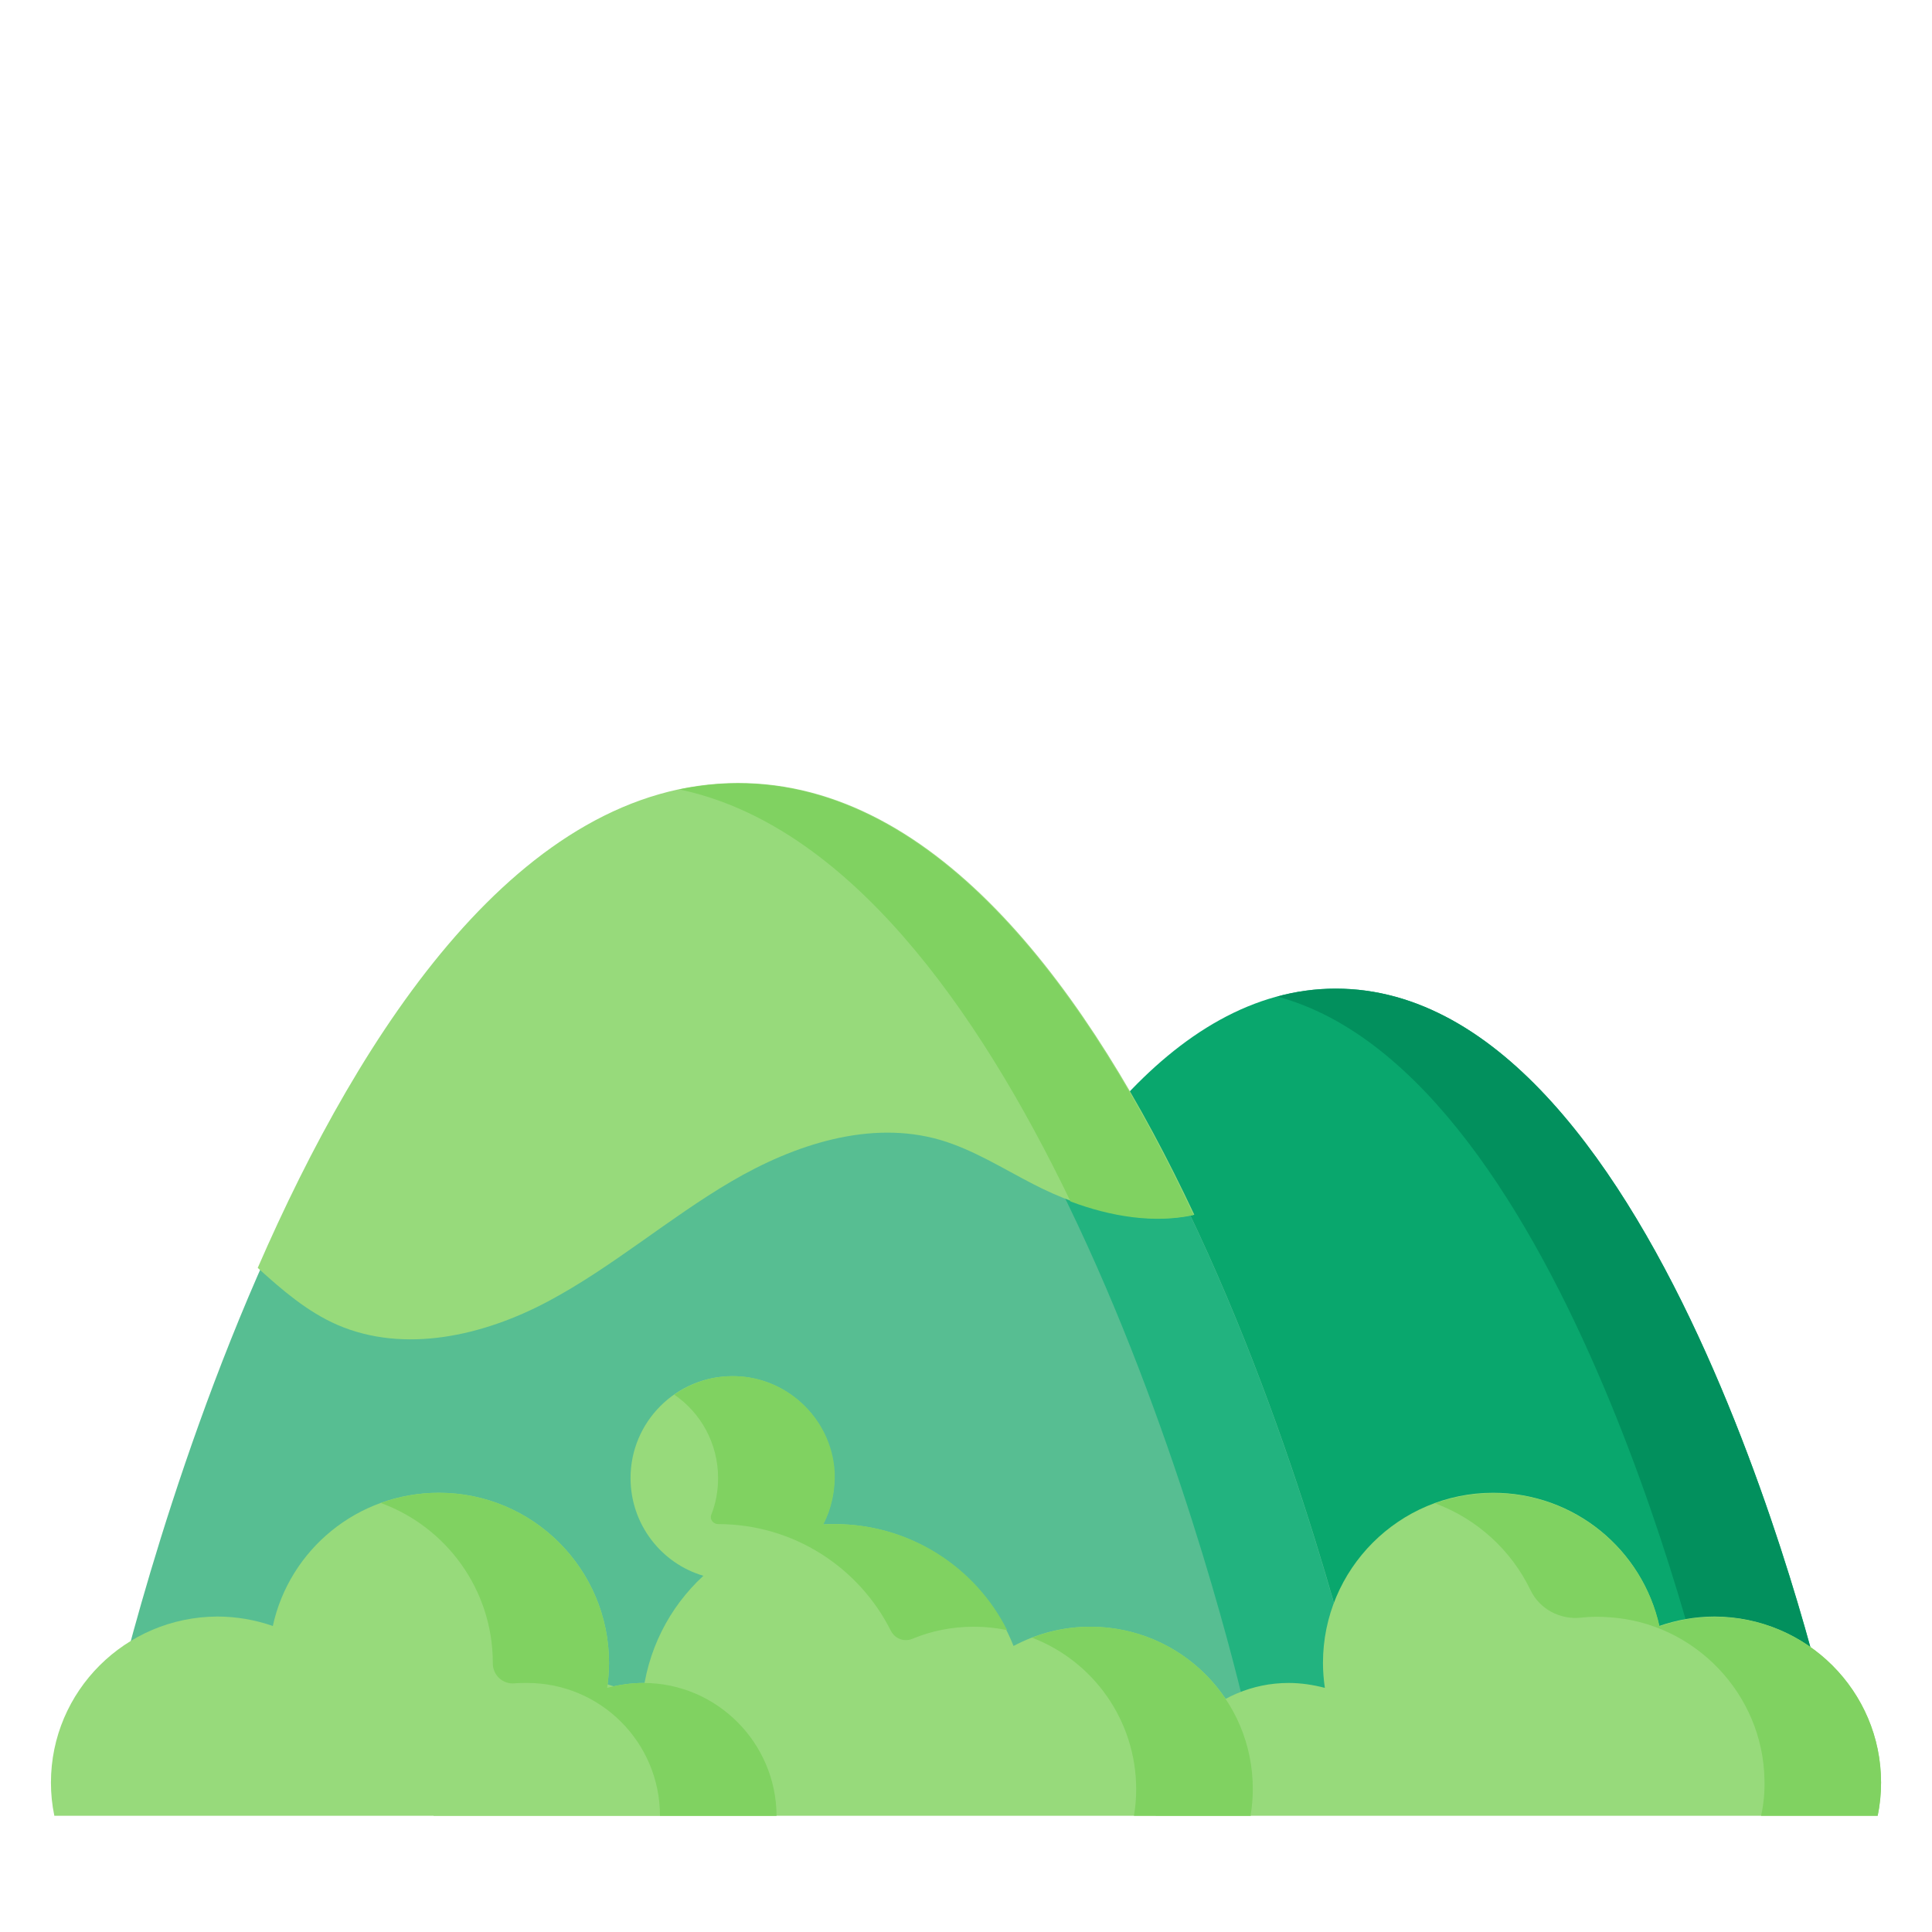 <?xml version="1.0" encoding="utf-8"?>
<!-- Generator: Adobe Illustrator 25.1.0, SVG Export Plug-In . SVG Version: 6.00 Build 0)  -->
<svg version="1.1" id="Layer_1" xmlns="http://www.w3.org/2000/svg" xmlns:xlink="http://www.w3.org/1999/xlink" x="0px" y="0px"
	 viewBox="0 0 512 512" style="enable-background:new 0 0 512 512;" xml:space="preserve">
<style type="text/css">
	.st0{fill:#09A76D;}
	.st1{fill:#02905D;}
	.st2{fill:#57BE92;}
	.st3{fill:#22B37F;}
	.st4{fill:#97DA7B;}
	.st5{fill:#80D261;}
</style>
<g>
	<path class="st0" d="M223.5,454.9c0,0,43-192.9,130.5-192.9s130.5,192.9,130.5,192.9H223.5z"/>
	<path class="st1" d="M354,262c-5.3,0-10.5,0.7-15.5,2.1c77.1,20.7,115,190.8,115,190.8h30.9C484.5,454.9,441.5,262,354,262z"/>
	<path class="st2" d="M29.6,454.9c0,0,54.6-245.2,165.9-245.2s165.9,245.2,165.9,245.2H29.6z"/>
	<path class="st3" d="M195.5,209.7c-5.3,0-10.4,0.6-15.5,1.6c100.8,21.1,150.4,243.6,150.4,243.6h30.9
		C361.4,454.9,306.7,209.7,195.5,209.7L195.5,209.7z"/>
	<path class="st4" d="M68.3,336c6.5,5.9,13.1,11.6,21.1,15.1c17.8,7.7,38.7,2.9,55.8-6.2s31.9-22,48.6-31.8
		c16.7-9.8,36.8-16.4,55.4-11c8.8,2.6,16.6,7.6,24.8,11.8c13,6.7,28.8,11,42.5,8c-27.5-58.5-67.7-114.4-120.9-114.4
		C138.1,207.6,95.8,272.8,68.3,336L68.3,336z"/>
	<g>
		<path class="st5" d="M195.5,207.6c-5.3,0-10.4,0.6-15.5,1.6c44.5,9.3,79,57.9,103.7,109.2c10.6,4,22.2,5.9,32.6,3.6
			C288.9,263.6,248.6,207.6,195.5,207.6L195.5,207.6z"/>
	</g>
	<g>
		<path class="st4" d="M498.5,472.4c0,3-0.3,5.9-0.9,8.8H306.3c0-19.4,15.8-35.2,35.2-35.2c3.3,0,6.5,0.5,9.6,1.3
			c-0.3-2.1-0.5-4.3-0.5-6.6c0-24.9,20.2-45.1,45.1-45.1c21.6,0,39.6,15.1,44,35.3c4.6-1.6,9.6-2.5,14.7-2.5
			C478.8,428.5,498.5,448.2,498.5,472.4L498.5,472.4z"/>
		<path class="st5" d="M454.5,428.5c-5.2,0-10.1,0.9-14.7,2.5c-4.5-20.2-22.5-35.3-44-35.3c-5.4,0-10.6,1-15.5,2.7
			c11.1,4.1,20.2,12.4,25.3,23c2.4,5,7.8,7.9,13.4,7.3c2.5-0.3,5-0.3,7.6-0.1c22.6,1.5,40.6,20.4,41,43c0.1,3.3-0.2,6.5-0.9,9.6
			h30.9c0.6-2.8,0.9-5.8,0.9-8.8C498.5,448.2,478.8,428.5,454.5,428.5z"/>
		<path class="st4" d="M332.1,474.2c0,2.4-0.2,4.7-0.6,7H114.9c0-20,16.2-36.2,36.2-36.2c7,0,13.6,2,19.1,5.5
			c1.2-13,7.1-24.5,16.2-32.9c-11.2-3.3-19.3-13.7-19.3-25.9c0-14.9,12.1-27,27-27c14.9,0,27,12.1,27,27c0,4.4-1.1,8.6-3,12.3
			c1-0.1,2-0.1,3-0.1c21.6,0,40,13.4,47.5,32.3c6-3.2,12.9-5.1,20.3-5.1C312.8,431.1,332.1,450.4,332.1,474.2L332.1,474.2z"/>
		<g>
			<path class="st5" d="M190.3,391.7c0,3.4-0.6,6.7-1.8,9.7c-0.5,1.2,0.5,2.5,1.8,2.5h0c20,0,37.4,11.5,45.8,28.3
				c1.1,2.1,3.5,3,5.7,2.1c5-2.1,10.5-3.2,16.3-3.2c3,0,5.9,0.3,8.8,0.9c-8.4-16.7-25.7-28.1-45.7-28.1c-1,0-2,0-3,0.1
				c2.1-4.1,3.2-8.9,3-13.9c-0.8-14.4-13.2-25.8-27.6-25.4c-5.5,0.1-10.6,1.9-14.9,4.9C185.7,374.4,190.3,382.5,190.3,391.7
				L190.3,391.7z"/>
			<path class="st5" d="M289,431.1c-5.4,0-10.7,1-15.5,2.9c16.2,6.2,27.6,21.9,27.6,40.2c0,2.4-0.2,4.7-0.6,7h30.9
				c0.4-2.3,0.6-4.6,0.6-7C332.1,450.4,312.8,431.1,289,431.1L289,431.1z"/>
		</g>
		<path class="st4" d="M13.5,472.4c0,3,0.3,5.9,0.9,8.8h191.3c0-19.4-15.8-35.2-35.2-35.2c-3.3,0-6.5,0.5-9.6,1.3
			c0.3-2.1,0.5-4.3,0.5-6.6c0-24.9-20.2-45.1-45.1-45.1c-21.6,0-39.6,15.1-44,35.3c-4.6-1.6-9.6-2.5-14.7-2.5
			C33.2,428.5,13.5,448.2,13.5,472.4L13.5,472.4z"/>
		<path class="st5" d="M170.5,446c-3.3,0-6.5,0.5-9.6,1.3c0.3-2.1,0.5-4.3,0.5-6.6c0-24.9-20.2-45.1-45.1-45.1
			c-5.4,0-10.6,1-15.4,2.7c17.3,6.3,29.7,22.9,29.7,42.4v0.1c0,3.2,2.7,5.6,5.8,5.3c1.1-0.1,2.2-0.1,3.3-0.1
			c19.4,0,35.2,15.7,35.2,35.2h30.9C205.7,461.8,189.9,446,170.5,446L170.5,446z"/>
	</g>
</g>
</svg>
